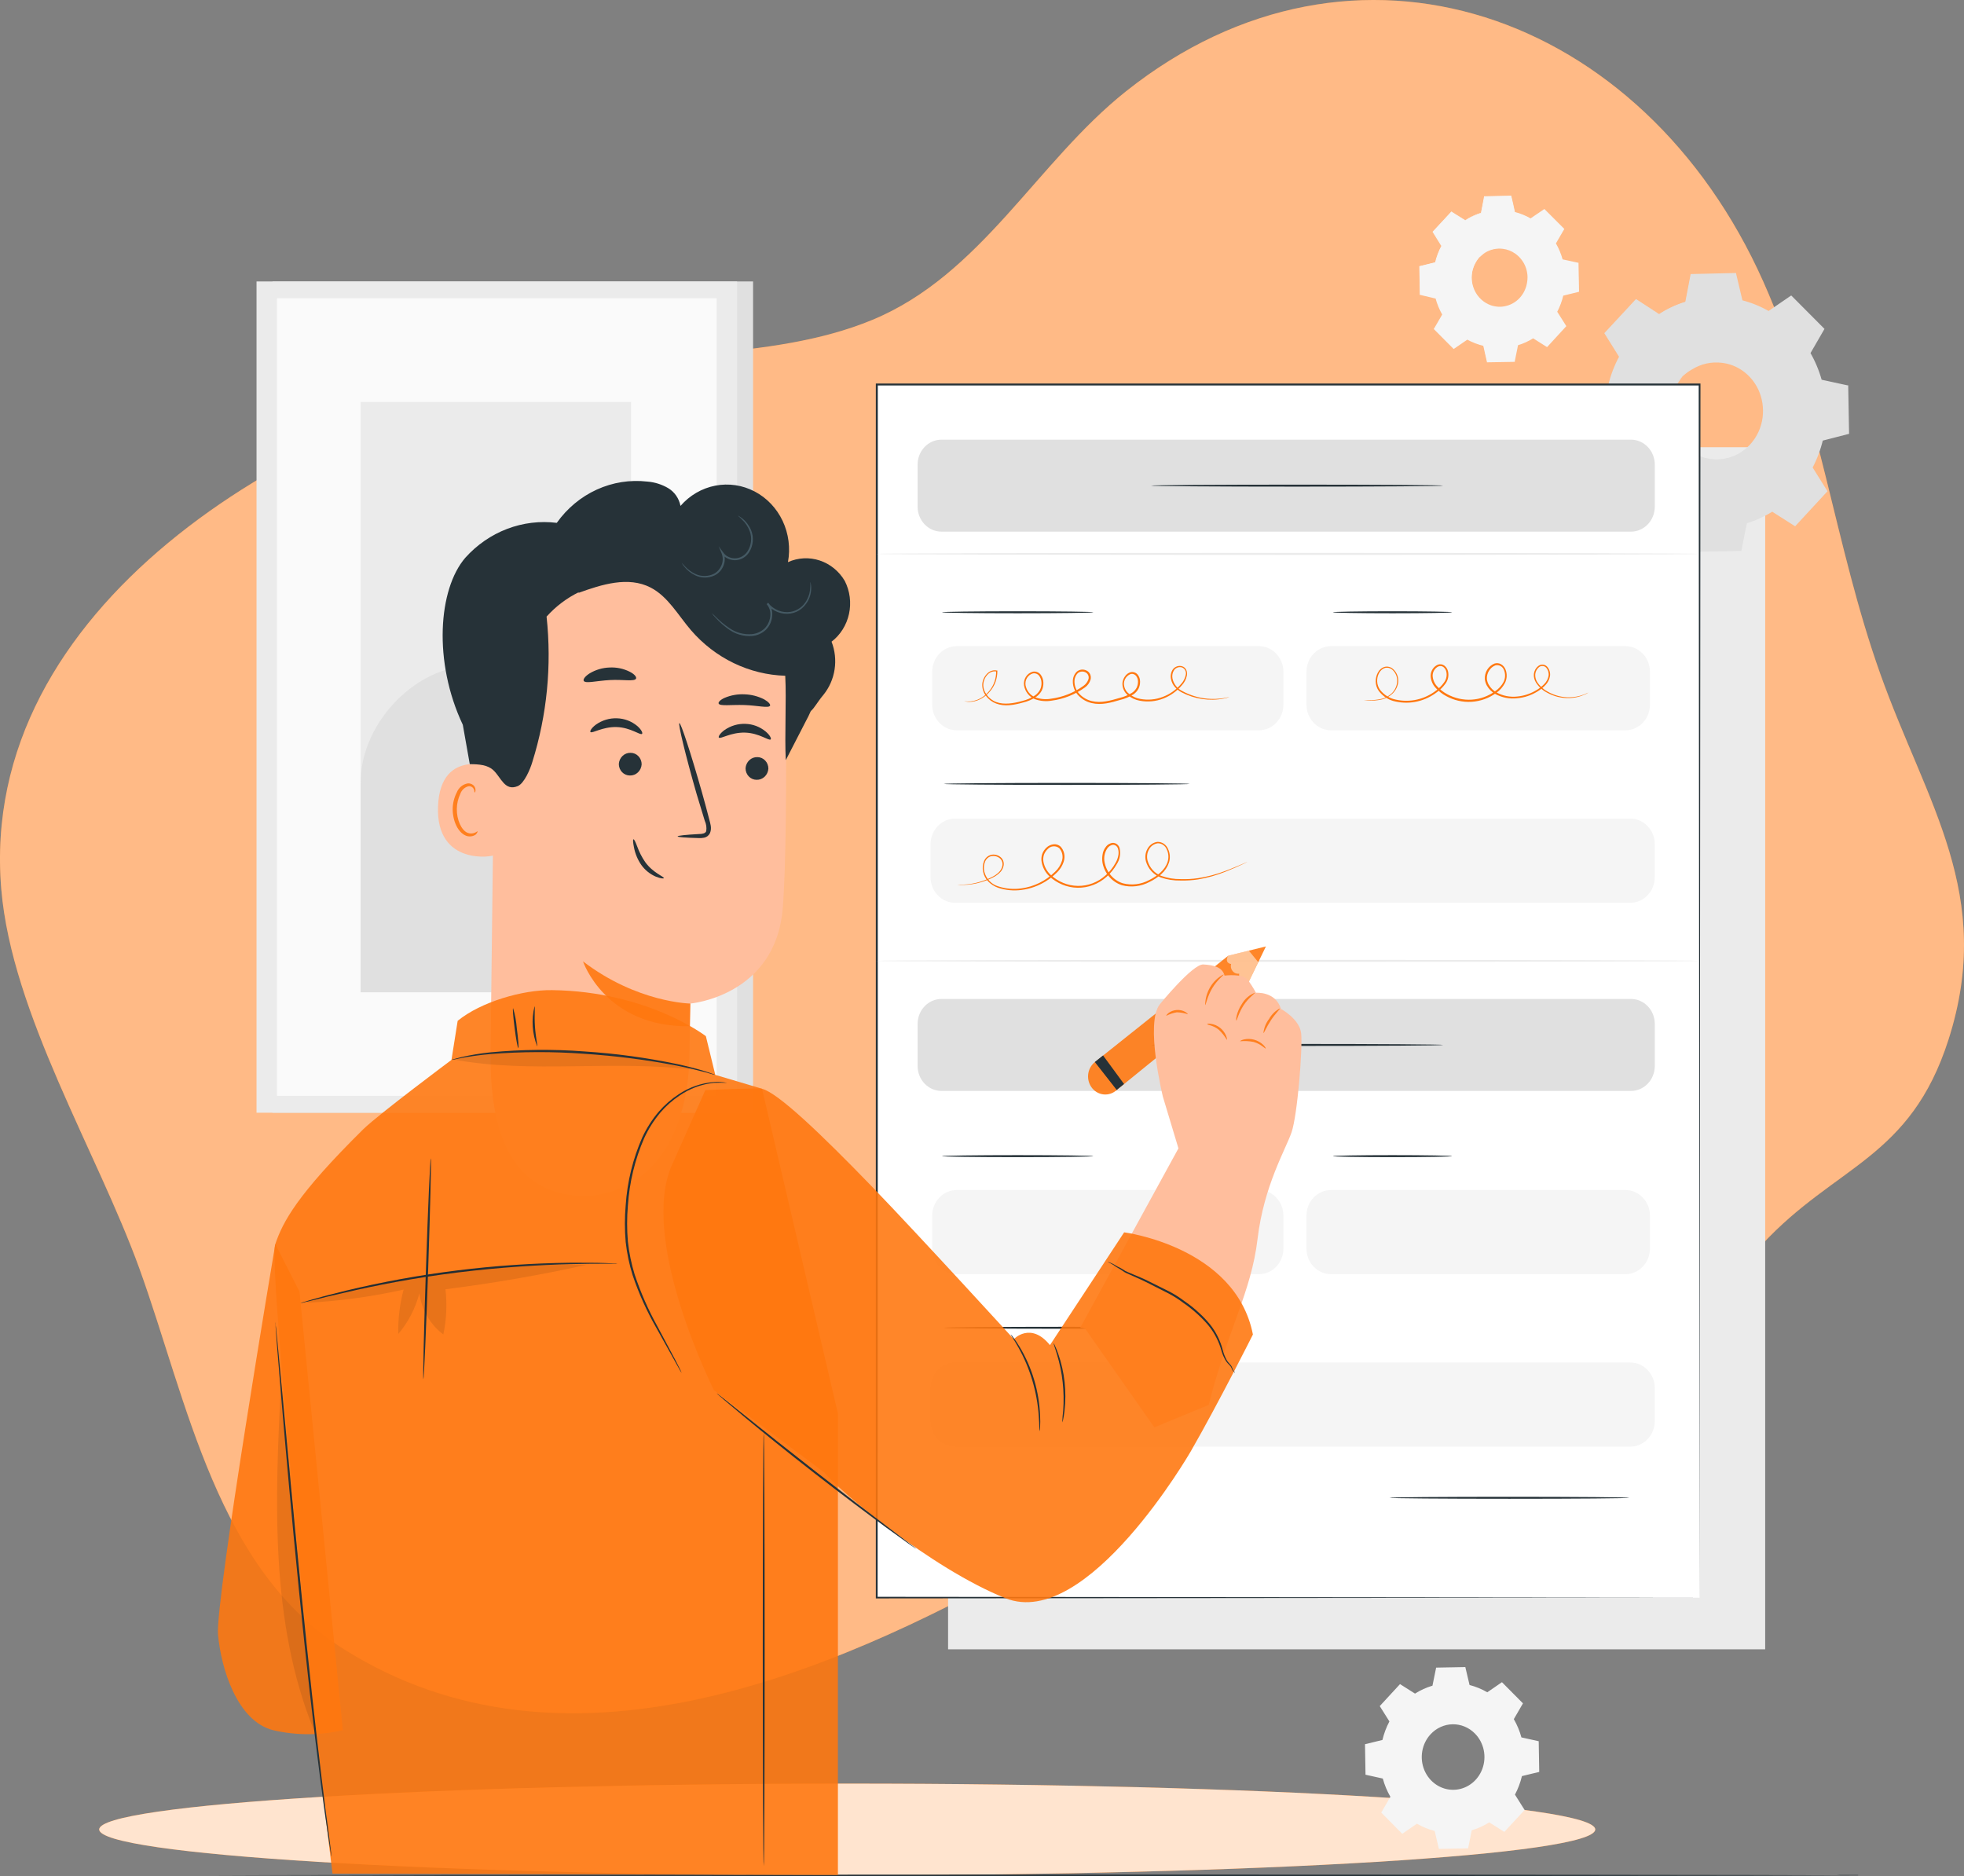 <svg width="313" height="299" viewBox="0 0 313 299" fill="none" xmlns="http://www.w3.org/2000/svg">
<rect x="0" y="0" width="313" height="299" fill="#808080" stroke="none"/>
<path d="M281.027 44.909C261.839 1.862 215.783 -14.346 179.444 14.557C165.254 25.833 156.4 43.779 139.025 50.98C122.722 57.733 102.069 55.745 84.439 59.403C46.897 67.142 -3.648 96.508 0.208 141.756C1.897 161.576 15.486 183.59 22.203 202.135C29.915 223.473 34.542 250.168 54.956 262.923C89.953 284.822 132.169 266.922 163.696 249.265C180.662 239.772 190.002 233.937 208.272 237.192C225.184 240.227 240.415 250.85 256.942 238.247C269.351 228.784 270.377 209.609 280.796 198.348C292.533 185.661 304.433 184.743 310.533 165.674C317.929 142.538 307.032 128.083 299.667 107.413C292.302 86.743 290.066 65.162 281.027 44.909Z" fill="#FF770F"/>
<g opacity="0.7">
<path opacity="0.7" d="M281.027 44.909C261.839 1.862 215.783 -14.346 179.444 14.557C165.254 25.833 156.4 43.779 139.025 50.98C122.722 57.733 102.069 55.745 84.439 59.403C46.897 67.142 -3.648 96.508 0.208 141.756C1.897 161.576 15.486 183.59 22.203 202.135C29.915 223.473 34.542 250.168 54.956 262.923C89.953 284.822 132.169 266.922 163.696 249.265C180.662 239.772 190.002 233.937 208.272 237.192C225.184 240.227 240.415 250.85 256.942 238.247C269.351 228.784 270.377 209.609 280.796 198.348C292.533 185.661 304.433 184.743 310.533 165.674C317.929 142.538 307.032 128.083 299.667 107.413C292.302 86.743 290.066 65.162 281.027 44.909Z" fill="white"/>
</g>
<path d="M135.022 298.868C200.862 298.868 254.235 295.596 254.235 291.56C254.235 287.525 200.862 284.253 135.022 284.253C69.183 284.253 15.81 287.525 15.81 291.56C15.81 295.596 69.183 298.868 135.022 298.868Z" fill="#FF770F"/>
<path opacity="0.8" d="M135.022 298.868C200.862 298.868 254.235 295.596 254.235 291.56C254.235 287.525 200.862 284.253 135.022 284.253C69.183 284.253 15.81 287.525 15.81 291.56C15.81 295.596 69.183 298.868 135.022 298.868Z" fill="white"/>
<path d="M281.314 71.271H151.094V262.851H281.314V71.271Z" fill="#EBEBEB"/>
<path d="M264.406 50.057C265.728 49.224 267.15 48.578 268.636 48.138L269.508 43.761L276.587 43.626L277.605 47.973C279.107 48.358 280.553 48.952 281.905 49.739L285.479 47.294L290.575 52.429L288.358 56.25C289.156 57.634 289.774 59.122 290.195 60.677L294.384 61.587L294.507 68.985L290.353 70.049C289.982 71.616 289.414 73.125 288.662 74.536L291.002 78.277L286.082 83.596L282.425 81.279C281.104 82.115 279.681 82.763 278.195 83.205L277.324 87.582L270.245 87.711L269.227 83.37C267.727 82.983 266.282 82.389 264.932 81.603L261.352 84.049L256.262 78.907L258.479 75.086C257.676 73.705 257.056 72.216 256.636 70.66L252.448 69.749L252.325 62.352L256.479 61.288C256.851 59.721 257.42 58.212 258.169 56.801L255.829 53.065L260.749 47.74L264.406 50.057ZM268.179 59.912C267.132 61.042 266.429 62.471 266.159 64.019C265.889 65.566 266.065 67.163 266.664 68.606C267.263 70.049 268.258 71.274 269.524 72.126C270.79 72.977 272.269 73.417 273.774 73.39C275.279 73.362 276.742 72.869 277.979 71.972C279.216 71.074 280.169 69.814 280.72 68.35C281.271 66.886 281.393 65.284 281.072 63.747C280.75 62.21 280 60.808 278.915 59.717C277.463 58.26 275.518 57.464 273.506 57.503C271.494 57.542 269.578 58.413 268.179 59.925V59.912Z" fill="#E0E0E0"/>
<path d="M268.18 59.925C268.578 59.409 269.057 58.967 269.595 58.616C271.059 57.621 272.809 57.188 274.545 57.394C275.745 57.518 276.9 57.937 277.915 58.616C279.081 59.413 280.023 60.521 280.641 61.826C281.337 63.292 281.591 64.944 281.372 66.564C281.156 68.29 280.413 69.897 279.254 71.147C278.095 72.397 276.581 73.223 274.937 73.503C274.164 73.646 273.374 73.659 272.597 73.539C271.853 73.454 271.127 73.248 270.444 72.928C269.175 72.331 268.083 71.387 267.284 70.195C266.436 68.933 265.954 67.442 265.897 65.901C265.84 64.36 266.21 62.835 266.963 61.508C267.271 60.938 267.666 60.423 268.133 59.986C268.174 60.022 267.676 60.505 267.091 61.594C266.275 63.141 265.979 64.93 266.249 66.674C266.431 67.868 266.878 69 267.554 69.981C268.33 71.101 269.375 71.987 270.584 72.549C271.922 73.162 273.403 73.351 274.843 73.093C276.39 72.816 277.812 72.031 278.902 70.851C279.993 69.671 280.694 68.159 280.904 66.533C281.096 65.021 280.862 63.483 280.232 62.107C279.652 60.868 278.768 59.813 277.669 59.05C276.708 58.384 275.609 57.965 274.463 57.828C272.786 57.606 271.087 57.978 269.636 58.885C268.659 59.429 268.215 59.967 268.18 59.925Z" fill="#E0E0E0"/>
<path d="M264.406 50.057C264.324 50.022 264.246 49.979 264.172 49.929L263.47 49.507L260.685 47.814H260.773L255.887 53.169V53.022L258.228 56.752L258.345 56.782L258.309 56.856C257.567 58.257 257.009 59.756 256.648 61.312V61.398H256.566L252.412 62.474L252.529 62.315C252.576 64.646 252.623 67.112 252.67 69.712L252.494 69.621L256.683 70.519H256.794L256.823 70.629C257.241 72.165 257.855 73.636 258.649 75.001L258.707 75.104L258.649 75.208L256.437 79.029L256.408 78.779L261.504 83.914H261.252L264.827 81.469L264.932 81.395L265.043 81.463C266.378 82.235 267.804 82.821 269.285 83.205H269.408L269.443 83.333C269.759 84.69 270.11 86.176 270.461 87.674L270.25 87.509L277.329 87.374L277.119 87.552L277.99 83.174L278.02 83.04L278.148 83.003C279.613 82.568 281.016 81.931 282.32 81.108L282.437 81.041L282.548 81.108L286.204 83.431H285.935L290.85 78.112V78.394L288.51 74.652L288.434 74.542L288.498 74.42C289.242 73.029 289.804 71.54 290.171 69.993L290.2 69.859H290.323L294.483 68.801L294.325 69.015C294.286 66.489 294.247 64.023 294.208 61.618L294.366 61.82L290.177 60.903H290.06L290.031 60.781C289.614 59.244 289.004 57.772 288.217 56.403L288.159 56.299L288.182 56.171L290.405 52.35L290.434 52.588L285.35 47.435H285.561L281.975 49.88L281.899 49.935L281.817 49.886C280.48 49.103 279.05 48.511 277.563 48.126H277.476V48.04C277.107 46.456 276.779 45.038 276.469 43.693L276.598 43.797L269.519 43.889L269.613 43.809C269.25 45.558 268.957 46.988 268.712 48.181V48.223H268.671C267.553 48.549 266.468 48.985 265.429 49.526L264.669 49.941C264.589 49.993 264.505 50.038 264.417 50.076C264.493 50.017 264.571 49.961 264.651 49.911C264.815 49.807 265.061 49.648 265.4 49.458C266.429 48.886 267.511 48.425 268.63 48.083L268.583 48.138C268.811 46.915 269.086 45.509 269.425 43.754V43.675H269.501L276.58 43.51H276.68V43.614C276.996 44.959 277.335 46.377 277.71 47.954L277.604 47.844C279.12 48.228 280.58 48.823 281.945 49.611H281.782L285.35 47.166L285.461 47.092L285.561 47.184L290.663 52.313L290.768 52.417L290.692 52.545C289.972 53.768 289.241 55.064 288.48 56.373V56.171C289.289 57.568 289.917 59.07 290.347 60.64L290.2 60.493L294.389 61.404H294.547V61.575C294.594 63.976 294.639 66.439 294.682 68.966V69.144L294.524 69.18L290.37 70.25L290.522 70.091C290.147 71.678 289.573 73.205 288.814 74.634V74.401L291.154 78.143L291.248 78.29L291.125 78.418L286.21 83.743L286.093 83.871L285.941 83.779L282.331 81.481H282.554C281.216 82.326 279.776 82.98 278.271 83.425L278.423 83.254L277.552 87.631L277.517 87.808H277.341L270.262 87.931H270.092L270.051 87.759C269.7 86.255 269.355 84.776 269.039 83.413L269.191 83.578C267.674 83.181 266.213 82.579 264.844 81.787H265.061L261.48 84.232L261.346 84.324L261.229 84.207C259.474 82.416 257.719 80.674 256.139 79.06L256.028 78.944L256.11 78.809L258.333 74.988V75.196C257.53 73.796 256.909 72.291 256.484 70.721L256.589 70.843L252.4 69.926H252.266V69.786C252.223 67.189 252.186 64.724 252.155 62.388V62.26L252.272 62.229L256.431 61.178L256.332 61.282C256.715 59.708 257.297 58.195 258.064 56.782V56.917L255.724 53.169L255.677 53.09L255.741 53.029L260.685 47.704L260.726 47.661L260.773 47.691L263.464 49.446L264.16 49.904C264.244 49.951 264.326 50.002 264.406 50.057Z" fill="#E0E0E0"/>
<path d="M233.515 35.097C234.31 34.6 235.164 34.214 236.054 33.948L236.575 31.332L240.811 31.252L241.396 33.85C242.296 34.08 243.162 34.436 243.97 34.908L246.111 33.441L249.16 36.498L247.831 38.784C248.331 39.613 248.719 40.51 248.984 41.449L251.494 42L251.57 46.426L249.078 47.037C248.858 47.977 248.517 48.882 248.065 49.727L249.47 51.965L246.544 55.15L244.304 53.786C243.514 54.289 242.664 54.68 241.776 54.948L241.256 57.571L237.014 57.644L236.429 55.046C235.531 54.816 234.667 54.46 233.861 53.988L231.719 55.456L228.671 52.399L229.97 50.057C229.495 49.228 229.125 48.339 228.87 47.41L226.366 46.866L226.29 42.434L228.776 41.822C228.998 40.885 229.339 39.982 229.789 39.139L228.385 36.901L231.31 33.71L233.498 35.097H233.515ZM235.779 40.997C235.156 41.673 234.738 42.527 234.579 43.451C234.42 44.376 234.526 45.328 234.885 46.189C235.243 47.05 235.838 47.781 236.594 48.289C237.35 48.797 238.233 49.059 239.131 49.043C240.03 49.027 240.903 48.733 241.642 48.198C242.381 47.663 242.951 46.911 243.281 46.038C243.611 45.164 243.686 44.208 243.496 43.291C243.306 42.373 242.861 41.534 242.215 40.881C241.786 40.446 241.279 40.103 240.723 39.873C240.166 39.643 239.572 39.531 238.974 39.541C238.376 39.552 237.786 39.686 237.238 39.936C236.69 40.186 236.194 40.546 235.779 40.997Z" fill="#F5F5F5"/>
<path d="M235.78 40.997C236.018 40.691 236.302 40.429 236.622 40.221C237.5 39.625 238.548 39.366 239.589 39.487C240.363 39.575 241.103 39.865 241.74 40.333C242.377 40.8 242.891 41.428 243.233 42.159C243.439 42.577 243.58 43.027 243.649 43.491C243.725 43.975 243.725 44.469 243.649 44.953C243.522 45.983 243.08 46.944 242.39 47.693C241.7 48.442 240.798 48.938 239.817 49.11C239.352 49.186 238.878 49.186 238.413 49.11C237.777 49.02 237.167 48.794 236.619 48.446C236.071 48.097 235.598 47.635 235.23 47.086C234.815 46.468 234.546 45.756 234.446 45.008C234.288 43.927 234.495 42.822 235.031 41.884C235.22 41.542 235.461 41.234 235.745 40.973C235.745 40.973 235.47 41.284 235.119 41.939C234.814 42.506 234.625 43.133 234.566 43.781C234.507 44.428 234.578 45.081 234.775 45.699C234.971 46.316 235.289 46.883 235.708 47.364C236.127 47.845 236.638 48.23 237.207 48.492C237.597 48.677 238.011 48.796 238.436 48.847C238.875 48.916 239.322 48.906 239.758 48.816C240.685 48.654 241.538 48.186 242.191 47.479C242.844 46.772 243.263 45.865 243.386 44.891C243.459 44.434 243.459 43.967 243.386 43.51C243.318 43.071 243.19 42.645 243.005 42.244C242.656 41.502 242.125 40.869 241.467 40.41C240.899 40.011 240.25 39.755 239.571 39.664C238.558 39.52 237.528 39.735 236.646 40.276C236.067 40.704 235.797 41.022 235.78 40.997Z" fill="#F5F5F5"/>
<path d="M233.515 35.098L233.375 35.024L232.959 34.767L231.31 33.753H231.356L228.431 36.956V36.87L229.841 39.102V39.145V39.188C229.401 40.029 229.066 40.927 228.847 41.859V41.908H228.8L226.313 42.556L226.384 42.458C226.384 43.852 226.436 45.332 226.465 46.885L226.384 46.781L228.893 47.325H228.958V47.392C229.21 48.311 229.578 49.191 230.052 50.008L230.087 50.07L230.052 50.131L228.73 52.417V52.27L231.783 55.327H231.631L233.773 53.86L233.837 53.817L233.901 53.854C234.7 54.316 235.554 54.666 236.44 54.893H236.517V54.973C236.71 55.786 236.92 56.672 237.131 57.571L237.002 57.473L241.238 57.394L241.115 57.498C241.279 56.672 241.46 55.78 241.636 54.881V54.795H241.712C242.588 54.532 243.428 54.149 244.21 53.658L244.28 53.615L244.35 53.658L246.538 55.046H246.375C247.369 53.97 248.352 52.912 249.3 51.861V52.032L247.896 49.794L247.855 49.721L247.89 49.654C248.335 48.82 248.672 47.928 248.89 47.001V46.921H248.96L251.447 46.31L251.353 46.438C251.33 44.93 251.306 43.455 251.283 42.012L251.383 42.134L248.873 41.584H248.803V41.511C248.554 40.59 248.19 39.708 247.72 38.888L247.679 38.827L247.72 38.766L249.048 36.485V36.62C247.978 35.538 246.965 34.517 246.006 33.563H246.129L243.982 35.024L243.935 35.061H243.888C243.103 34.571 242.259 34.193 241.378 33.936H241.326V33.887C241.109 32.94 240.91 32.09 240.741 31.283L240.817 31.344L236.581 31.399L236.639 31.356C236.423 32.401 236.247 33.257 236.101 33.973C235.419 34.173 234.757 34.441 234.124 34.774L233.667 35.024C233.621 35.059 233.57 35.086 233.515 35.104L233.661 35.006C233.755 34.945 233.901 34.847 234.106 34.737C234.723 34.393 235.372 34.117 236.043 33.912L236.013 33.948C236.148 33.233 236.312 32.371 236.517 31.319V31.277H236.563L240.799 31.179H240.858V31.246C241.051 32.047 241.25 32.897 241.443 33.844L241.384 33.777C242.29 34.006 243.161 34.362 243.976 34.835H243.882L246.059 33.355L246.129 33.306L246.187 33.367L249.241 36.424L249.3 36.485L249.259 36.565L247.931 38.851V38.729C248.417 39.565 248.793 40.466 249.048 41.407L248.96 41.321L251.47 41.865H251.564V41.963C251.593 43.406 251.617 44.879 251.646 46.395V46.493L251.552 46.524L249.06 47.135L249.154 47.037C248.933 47.988 248.59 48.903 248.136 49.758V49.623L249.569 51.891L249.622 51.977L249.551 52.056L246.626 55.242L246.556 55.321L246.468 55.266L244.274 53.878H244.409C243.608 54.384 242.746 54.774 241.846 55.04L241.94 54.942C241.759 55.841 241.583 56.733 241.413 57.559V57.669H241.308L237.072 57.742H236.967V57.638C236.756 56.739 236.552 55.853 236.382 55.034L236.476 55.132C235.534 54.914 234.625 54.564 233.773 54.092H233.901L231.76 55.56L231.678 55.615L231.608 55.56C230.555 54.49 229.519 53.45 228.566 52.503L228.496 52.435L228.548 52.356L229.876 50.07V50.192C229.396 49.355 229.024 48.454 228.771 47.514L228.852 47.594L226.343 47.001H226.261V46.915C226.261 45.362 226.22 43.858 226.196 42.489V42.409H226.267L228.759 41.798L228.694 41.865C228.92 40.918 229.266 40.007 229.724 39.157V39.243L228.332 36.999L228.302 36.95L228.338 36.913C229.543 35.623 230.537 34.553 231.298 33.746H231.327L232.942 34.798L233.351 35.073L233.515 35.098Z" fill="#F5F5F5"/>
<path d="M120.016 44.855H43.428V177.335H120.016V44.855Z" fill="#E0E0E0"/>
<path d="M117.471 44.855H40.883V177.335H117.471V44.855Z" fill="#EBEBEB"/>
<path d="M114.212 47.539H44.141V174.645H114.212V47.539Z" fill="#FAFAFA"/>
<path d="M100.57 64.057H57.481V158.132H100.57V64.057Z" fill="#EBEBEB"/>
<path d="M57.48 124.838C57.381 116.053 64.946 107.476 73.277 106.247C77.249 105.635 81.467 106.485 85.177 104.896C91.799 102.059 93.906 92.864 100.575 90.138L100.879 158.132H57.48V124.838Z" fill="#E0E0E0"/>
<path d="M225.506 269.912C226.375 269.361 227.312 268.935 228.291 268.646L228.876 265.767L233.527 265.681L234.2 268.536C235.186 268.792 236.137 269.182 237.026 269.698L239.366 268.09L242.712 271.465L241.255 273.977C241.781 274.887 242.188 275.866 242.466 276.887L245.222 277.499L245.304 282.39L242.548 283.056C242.303 284.087 241.929 285.079 241.437 286.009L242.975 288.454L239.746 291.951L237.336 290.429C236.466 290.98 235.529 291.405 234.551 291.694L233.966 294.574L229.315 294.659L228.642 291.798C227.655 291.545 226.705 291.156 225.816 290.643L223.476 292.251L220.129 288.87L221.586 286.357C221.059 285.449 220.652 284.47 220.375 283.447L217.62 282.836L217.538 277.976L220.317 277.297C220.561 276.266 220.935 275.273 221.428 274.344L219.889 271.899L223.119 268.396L225.529 269.924L225.506 269.912ZM227.987 276.392C227.3 277.135 226.839 278.074 226.663 279.09C226.486 280.106 226.602 281.154 226.996 282.101C227.39 283.049 228.044 283.853 228.875 284.411C229.706 284.97 230.677 285.259 231.666 285.241C232.654 285.223 233.615 284.899 234.427 284.31C235.239 283.722 235.866 282.895 236.228 281.934C236.59 280.972 236.671 279.921 236.461 278.912C236.251 277.902 235.759 276.981 235.048 276.264C234.577 275.787 234.02 275.413 233.41 275.161C232.799 274.91 232.148 274.786 231.492 274.798C230.836 274.81 230.189 274.957 229.587 275.231C228.986 275.504 228.442 275.899 227.987 276.392Z" fill="#F5F5F5"/>
<path d="M292.746 298.823C292.746 298.823 293.021 298.823 293.583 298.823H296.128V298.878C282.964 298.945 229.356 299 165.264 299L70.323 298.951L41.556 298.878H33.734H31.698H31.008H31.698H33.734L41.556 298.847L70.323 298.798L165.264 298.749C229.356 298.749 282.964 298.804 296.128 298.872V298.878H293.583C293.021 298.835 292.746 298.823 292.746 298.823Z" fill="#263238"/>
<path d="M270.859 61.288H139.732V254.628H270.859V61.288Z" fill="white"/>
<path d="M270.859 254.628C270.859 253.338 270.801 175.501 270.719 61.288L270.859 61.429H139.744L139.896 61.27C139.896 133.721 139.896 200.719 139.867 254.61L139.744 254.481L270.871 254.61L139.744 254.738H139.581V254.61C139.581 200.719 139.581 133.721 139.581 61.27V61.123H139.744H270.859H271V61.27C270.918 175.501 270.859 253.338 270.859 254.628Z" fill="#263238"/>
<path d="M200.624 189.654H152.475C150.313 189.654 148.561 191.485 148.561 193.744V198.977C148.561 201.236 150.313 203.067 152.475 203.067H200.624C202.786 203.067 204.538 201.236 204.538 198.977V193.744C204.538 191.485 202.786 189.654 200.624 189.654Z" fill="#F5F5F5"/>
<path d="M259.035 189.654H212.126C209.964 189.654 208.212 191.485 208.212 193.744V198.977C208.212 201.236 209.964 203.067 212.126 203.067H259.035C261.197 203.067 262.949 201.236 262.949 198.977V193.744C262.949 191.485 261.197 189.654 259.035 189.654Z" fill="#F5F5F5"/>
<path d="M259.807 217.14H152.211C150.05 217.14 148.297 218.971 148.297 221.23V226.463C148.297 228.722 150.05 230.553 152.211 230.553H259.807C261.969 230.553 263.721 228.722 263.721 226.463V221.23C263.721 218.971 261.969 217.14 259.807 217.14Z" fill="#F5F5F5"/>
<path d="M174.262 184.255C174.262 184.341 168.856 184.414 162.181 184.414C155.505 184.414 150.1 184.341 150.1 184.255C150.1 184.17 155.505 184.096 162.181 184.096C168.856 184.096 174.262 184.17 174.262 184.255Z" fill="#263238"/>
<path d="M231.433 184.255C231.433 184.341 227.174 184.414 221.92 184.414C216.666 184.414 212.401 184.341 212.401 184.255C212.401 184.17 216.661 184.096 221.92 184.096C227.18 184.096 231.433 184.17 231.433 184.255Z" fill="#263238"/>
<path d="M189.602 211.607C189.602 211.693 180.826 211.766 170.003 211.766C159.18 211.766 150.404 211.693 150.404 211.607C150.404 211.522 159.18 211.448 170.003 211.448C180.826 211.448 189.602 211.522 189.602 211.607Z" fill="#263238"/>
<path d="M259.913 159.202H150.047C147.943 159.202 146.238 160.984 146.238 163.182V169.882C146.238 172.081 147.943 173.862 150.047 173.862H259.913C262.016 173.862 263.722 172.081 263.722 169.882V163.182C263.722 160.984 262.016 159.202 259.913 159.202Z" fill="#E0E0E0"/>
<path d="M230.005 166.532C230.005 166.624 219.58 166.691 206.726 166.691C193.873 166.691 183.441 166.624 183.441 166.532C183.441 166.441 193.867 166.373 206.726 166.373C219.586 166.373 230.005 166.447 230.005 166.532Z" fill="#263238"/>
<path d="M259.913 70.067H150.047C147.943 70.067 146.238 71.849 146.238 74.047V80.748C146.238 82.945 147.943 84.727 150.047 84.727H259.913C262.016 84.727 263.722 82.945 263.722 80.748V74.047C263.722 71.849 262.016 70.067 259.913 70.067Z" fill="#E0E0E0"/>
<path d="M230.005 77.397C230.005 77.483 219.58 77.556 206.726 77.556C193.873 77.556 183.441 77.483 183.441 77.397C183.441 77.312 193.867 77.238 206.726 77.238C219.586 77.238 230.005 77.306 230.005 77.397Z" fill="#263238"/>
<path d="M270.859 88.273C270.859 88.365 241.478 88.438 205.24 88.438C169.002 88.438 139.609 88.365 139.609 88.273C139.609 88.181 168.99 88.114 205.24 88.114C241.489 88.114 270.859 88.188 270.859 88.273Z" fill="#EBEBEB"/>
<path d="M270.859 153.131C270.859 153.223 241.478 153.29 205.24 153.29C169.002 153.29 139.609 153.223 139.609 153.131C139.609 153.04 168.99 152.973 205.24 152.973C241.489 152.973 270.859 153.046 270.859 153.131Z" fill="#EBEBEB"/>
<path d="M200.624 102.976H152.475C150.313 102.976 148.561 104.807 148.561 107.066V112.299C148.561 114.558 150.313 116.389 152.475 116.389H200.624C202.786 116.389 204.538 114.558 204.538 112.299V107.066C204.538 104.807 202.786 102.976 200.624 102.976Z" fill="#F5F5F5"/>
<path d="M259.035 102.976H212.126C209.964 102.976 208.212 104.807 208.212 107.066V112.299C208.212 114.558 209.964 116.389 212.126 116.389H259.035C261.197 116.389 262.949 114.558 262.949 112.299V107.066C262.949 104.807 261.197 102.976 259.035 102.976Z" fill="#F5F5F5"/>
<path d="M259.807 130.463H152.211C150.05 130.463 148.297 132.294 148.297 134.552V139.786C148.297 142.044 150.05 143.876 152.211 143.876H259.807C261.969 143.876 263.721 142.044 263.721 139.786V134.552C263.721 132.294 261.969 130.463 259.807 130.463Z" fill="#F5F5F5"/>
<path d="M174.262 97.578C174.262 97.664 168.856 97.737 162.181 97.737C155.505 97.737 150.1 97.664 150.1 97.578C150.1 97.492 155.505 97.419 162.181 97.419C168.856 97.419 174.262 97.492 174.262 97.578Z" fill="#263238"/>
<path d="M231.433 97.578C231.433 97.664 227.174 97.737 221.92 97.737C216.666 97.737 212.401 97.664 212.401 97.578C212.401 97.492 216.661 97.419 221.92 97.419C227.18 97.419 231.433 97.492 231.433 97.578Z" fill="#263238"/>
<path d="M189.602 124.93C189.602 125.016 180.826 125.089 170.003 125.089C159.18 125.089 150.404 125.016 150.404 124.93C150.404 124.844 159.18 124.771 170.003 124.771C180.826 124.771 189.602 124.844 189.602 124.93Z" fill="#263238"/>
<path d="M259.673 238.703C259.673 238.794 251.114 238.861 240.554 238.861C229.994 238.861 221.44 238.794 221.44 238.703C221.44 238.611 229.994 238.544 240.554 238.544C251.114 238.544 259.673 238.617 259.673 238.703Z" fill="#263238"/>
<path d="M195.944 111.089C195.647 111.191 195.344 111.27 195.037 111.327C192.74 111.769 190.367 111.415 188.28 110.318C187.892 110.108 187.541 109.829 187.244 109.493C186.919 109.132 186.701 108.68 186.618 108.191C186.565 107.93 186.563 107.661 186.615 107.4C186.666 107.139 186.769 106.892 186.917 106.675C187.09 106.45 187.323 106.284 187.586 106.197C187.849 106.11 188.131 106.106 188.397 106.186C188.537 106.228 188.667 106.301 188.779 106.399C188.89 106.497 188.982 106.618 189.046 106.754C189.175 107.031 189.214 107.345 189.157 107.647C189.035 108.24 188.756 108.784 188.35 109.218C187.552 110.154 186.548 110.874 185.425 111.315C184.216 111.792 182.905 111.915 181.634 111.67C180.958 111.549 180.321 111.257 179.779 110.82C179.487 110.596 179.251 110.301 179.094 109.959C178.937 109.618 178.863 109.242 178.878 108.863C178.916 108.475 179.056 108.105 179.282 107.794C179.503 107.462 179.831 107.223 180.206 107.121C180.404 107.08 180.609 107.094 180.801 107.16C180.993 107.226 181.165 107.344 181.3 107.5C181.557 107.815 181.696 108.217 181.692 108.631C181.699 109.036 181.606 109.436 181.423 109.793C181.226 110.144 180.953 110.443 180.627 110.667C179.978 111.073 179.271 111.368 178.533 111.541C177.111 111.963 175.561 112.422 173.981 112.049C173.189 111.869 172.463 111.458 171.887 110.863C171.588 110.559 171.353 110.195 171.196 109.792C171.039 109.389 170.963 108.956 170.974 108.521C170.98 108.242 171.04 107.966 171.149 107.711C171.259 107.456 171.416 107.226 171.612 107.035C171.828 106.858 172.087 106.747 172.36 106.717C172.634 106.687 172.91 106.738 173.156 106.864C173.411 106.984 173.616 107.194 173.735 107.457C173.854 107.721 173.879 108.02 173.806 108.301C173.648 108.819 173.326 109.266 172.893 109.566C171.323 110.692 169.517 111.409 167.628 111.657C166.708 111.823 165.762 111.737 164.884 111.407C164.451 111.224 164.07 110.929 163.775 110.551C163.48 110.173 163.282 109.722 163.199 109.242C163.129 108.761 163.233 108.27 163.49 107.865C163.748 107.459 164.14 107.168 164.591 107.048C164.821 107.002 165.058 107.02 165.278 107.102C165.498 107.184 165.693 107.325 165.843 107.512C166.119 107.875 166.273 108.321 166.282 108.784C166.302 109.231 166.209 109.676 166.013 110.074C165.805 110.449 165.521 110.772 165.182 111.022C164.527 111.469 163.8 111.788 163.035 111.963C161.602 112.36 160.11 112.642 158.753 112.122C158.112 111.88 157.549 111.457 157.126 110.899C156.717 110.365 156.509 109.693 156.541 109.01C156.603 108.377 156.881 107.789 157.325 107.353C157.526 107.143 157.774 106.988 158.047 106.902C158.32 106.817 158.608 106.804 158.887 106.864H158.946V106.925C158.964 108.125 158.546 109.288 157.775 110.178C157.228 110.848 156.519 111.352 155.722 111.639C155.23 111.817 154.708 111.887 154.189 111.847C153.838 111.792 153.663 111.743 153.663 111.743C154.344 111.859 155.043 111.792 155.693 111.547C156.465 111.253 157.149 110.751 157.676 110.092C158.399 109.218 158.783 108.093 158.753 106.938L158.817 107.017C158.566 106.969 158.307 106.985 158.063 107.065C157.82 107.145 157.598 107.286 157.419 107.476C157.014 107.882 156.763 108.427 156.711 109.01C156.623 110.233 157.565 111.456 158.793 111.896C160.022 112.336 161.514 112.11 162.936 111.706C163.669 111.535 164.367 111.227 164.995 110.795C165.3 110.569 165.555 110.277 165.744 109.939C165.918 109.585 165.999 109.188 165.978 108.79C165.97 108.393 165.838 108.008 165.603 107.696C165.485 107.546 165.33 107.432 165.155 107.367C164.98 107.301 164.791 107.286 164.609 107.323C164.227 107.431 163.897 107.682 163.681 108.028C163.465 108.374 163.379 108.791 163.439 109.2C163.517 109.627 163.697 110.026 163.962 110.362C164.226 110.697 164.568 110.958 164.954 111.119C165.787 111.428 166.682 111.506 167.552 111.346C169.389 111.102 171.145 110.401 172.671 109.304C173.045 109.045 173.327 108.665 173.472 108.222C173.528 108.01 173.509 107.785 173.418 107.588C173.328 107.39 173.173 107.233 172.981 107.146C172.787 107.049 172.572 107.01 172.358 107.032C172.144 107.055 171.941 107.138 171.77 107.274C171.605 107.436 171.473 107.631 171.382 107.847C171.29 108.064 171.241 108.297 171.237 108.533C171.229 108.923 171.298 109.311 171.44 109.672C171.582 110.033 171.794 110.359 172.062 110.63C172.597 111.182 173.271 111.564 174.005 111.731C175.479 112.085 176.994 111.657 178.41 111.235C179.116 111.069 179.793 110.788 180.417 110.404C180.706 110.21 180.948 109.948 181.125 109.64C181.283 109.33 181.363 108.983 181.359 108.631C181.365 108.29 181.252 107.958 181.043 107.696C180.942 107.577 180.814 107.488 180.67 107.438C180.526 107.387 180.372 107.377 180.224 107.408C179.922 107.516 179.657 107.714 179.46 107.976C179.264 108.239 179.145 108.556 179.118 108.888C179.113 109.22 179.186 109.548 179.331 109.843C179.476 110.138 179.688 110.392 179.949 110.581C180.463 110.993 181.065 111.268 181.704 111.382C182.927 111.618 184.189 111.502 185.355 111.046C186.448 110.63 187.427 109.94 188.204 109.035C188.581 108.637 188.845 108.137 188.964 107.592C189.033 107.348 189.011 107.087 188.902 106.86C188.794 106.633 188.607 106.458 188.379 106.369C188.155 106.299 187.916 106.3 187.693 106.373C187.47 106.446 187.273 106.588 187.127 106.779C186.996 106.971 186.903 107.19 186.856 107.421C186.809 107.653 186.807 107.892 186.852 108.124C186.947 108.56 187.137 108.968 187.407 109.316C187.677 109.663 188.019 109.942 188.409 110.129C189.654 110.808 191.016 111.224 192.416 111.352C193.302 111.426 194.193 111.394 195.072 111.254L195.757 111.119C195.818 111.105 195.881 111.095 195.944 111.089Z" fill="#FF770F"/>
<path d="M253.179 110.361C252.947 110.514 252.7 110.641 252.442 110.74C251.709 111.053 250.928 111.225 250.137 111.248C248.878 111.295 247.63 110.991 246.521 110.368C245.809 109.999 245.204 109.44 244.766 108.747C244.524 108.353 244.413 107.887 244.45 107.421C244.476 107.174 244.549 106.935 244.666 106.718C244.782 106.502 244.94 106.312 245.129 106.161C245.332 105.996 245.585 105.909 245.843 105.917C246.107 105.926 246.359 106.037 246.55 106.229C246.733 106.427 246.87 106.666 246.952 106.927C247.034 107.189 247.059 107.466 247.024 107.739C246.93 108.291 246.672 108.797 246.287 109.188C245.908 109.587 245.479 109.93 245.012 110.209C244.035 110.81 242.941 111.176 241.812 111.278C240.603 111.424 239.38 111.187 238.301 110.6C237.737 110.283 237.267 109.809 236.944 109.23C236.783 108.928 236.678 108.596 236.634 108.252C236.602 107.718 236.733 107.188 237.01 106.738C237.287 106.288 237.694 105.943 238.173 105.752C238.346 105.695 238.529 105.676 238.71 105.695C238.891 105.714 239.066 105.77 239.226 105.862C239.54 106.046 239.787 106.334 239.928 106.681C240.066 107.023 240.131 107.392 240.118 107.763C240.104 108.134 240.014 108.497 239.852 108.827C239.52 109.472 239.042 110.022 238.459 110.429C237.298 111.268 235.94 111.759 234.53 111.847C233.121 111.935 231.716 111.618 230.467 110.93C229.852 110.603 229.294 110.169 228.818 109.646C228.316 109.125 228.023 108.423 227.999 107.684C228.006 107.311 228.115 106.949 228.315 106.64C228.514 106.331 228.794 106.088 229.122 105.941C229.294 105.87 229.48 105.845 229.664 105.868C229.848 105.89 230.023 105.959 230.175 106.07C230.464 106.287 230.671 106.602 230.76 106.962C230.842 107.302 230.85 107.657 230.782 108C230.714 108.343 230.572 108.665 230.368 108.943C229.989 109.468 229.533 109.926 229.017 110.3C228.081 111.023 227.01 111.531 225.874 111.79C224.738 112.049 223.561 112.054 222.423 111.804C221.365 111.604 220.413 111.009 219.744 110.129C219.433 109.7 219.26 109.181 219.246 108.644C219.232 108.13 219.354 107.622 219.597 107.176C219.71 106.958 219.864 106.765 220.05 106.611C220.236 106.456 220.45 106.343 220.68 106.278C220.9 106.226 221.129 106.226 221.35 106.278C221.57 106.329 221.777 106.432 221.955 106.577C222.273 106.841 222.52 107.186 222.672 107.579C222.824 107.973 222.875 108.4 222.821 108.821C222.701 109.543 222.333 110.196 221.785 110.655C221.341 111.041 220.819 111.317 220.258 111.462C219.491 111.642 218.701 111.694 217.918 111.615L217.333 111.56C217.265 111.569 217.196 111.569 217.128 111.56C217.196 111.552 217.265 111.552 217.333 111.56H217.947C218.733 111.612 219.522 111.542 220.288 111.352C220.826 111.199 221.326 110.923 221.75 110.545C222.253 110.082 222.576 109.442 222.657 108.747C222.701 108.362 222.65 107.97 222.509 107.611C222.368 107.251 222.141 106.935 221.85 106.693C221.692 106.569 221.511 106.482 221.318 106.439C221.125 106.396 220.925 106.397 220.732 106.443C220.532 106.506 220.346 106.609 220.184 106.748C220.023 106.886 219.889 107.057 219.79 107.25C219.56 107.664 219.451 108.139 219.477 108.618C219.503 109.096 219.663 109.555 219.937 109.94C220.578 110.763 221.481 111.319 222.482 111.505C223.584 111.747 224.724 111.743 225.825 111.492C226.926 111.241 227.964 110.75 228.87 110.05C229.358 109.688 229.789 109.249 230.146 108.747C230.325 108.506 230.449 108.226 230.509 107.927C230.569 107.628 230.563 107.319 230.491 107.023C230.423 106.734 230.259 106.478 230.029 106.302C229.916 106.219 229.785 106.167 229.649 106.15C229.512 106.133 229.373 106.151 229.245 106.204C228.973 106.33 228.741 106.534 228.576 106.793C228.411 107.052 228.32 107.355 228.315 107.665C228.344 108.323 228.609 108.945 229.058 109.408C229.513 109.904 230.045 110.317 230.631 110.63C231.834 111.282 233.181 111.584 234.534 111.505C235.886 111.423 237.19 110.951 238.301 110.141C238.85 109.777 239.304 109.278 239.623 108.686C239.765 108.398 239.845 108.081 239.859 107.757C239.872 107.433 239.817 107.109 239.7 106.809C239.6 106.521 239.4 106.283 239.14 106.142C238.88 106 238.579 105.966 238.295 106.045C237.882 106.215 237.531 106.517 237.292 106.908C237.052 107.299 236.937 107.758 236.962 108.222C237 108.525 237.093 108.817 237.236 109.084C237.532 109.616 237.963 110.053 238.483 110.343C239.505 110.904 240.664 111.133 241.812 111.003C242.898 110.901 243.949 110.548 244.889 109.97C245.338 109.707 245.751 109.382 246.117 109.004C246.468 108.652 246.705 108.195 246.796 107.696C246.828 107.461 246.808 107.221 246.739 106.995C246.671 106.768 246.554 106.561 246.398 106.388C246.247 106.235 246.048 106.146 245.838 106.136C245.628 106.126 245.422 106.196 245.257 106.333C245.096 106.467 244.961 106.633 244.86 106.822C244.76 107.011 244.696 107.218 244.672 107.433C244.639 107.861 244.738 108.29 244.953 108.656C245.374 109.319 245.953 109.856 246.632 110.215C247.705 110.838 248.916 111.154 250.143 111.132C250.921 111.117 251.692 110.968 252.424 110.692C252.927 110.496 253.167 110.343 253.179 110.361Z" fill="#FF770F"/>
<path d="M198.787 137.365C198.717 137.411 198.643 137.45 198.565 137.481L197.892 137.799C197.307 138.074 196.423 138.477 195.271 138.93C193.869 139.495 192.414 139.905 190.93 140.152C190 140.295 189.061 140.354 188.122 140.33C187.061 140.351 186.005 140.186 184.997 139.841C184.432 139.64 183.922 139.3 183.508 138.85C183.095 138.4 182.791 137.853 182.622 137.255C182.536 136.93 182.512 136.59 182.552 136.255C182.592 135.92 182.696 135.597 182.856 135.304C183.018 134.993 183.249 134.727 183.53 134.529C183.811 134.331 184.134 134.207 184.471 134.167C184.827 134.161 185.176 134.265 185.475 134.466C185.774 134.668 186.009 134.957 186.15 135.298C186.469 135.976 186.522 136.757 186.296 137.475C186.051 138.188 185.629 138.821 185.074 139.309C184.517 139.802 183.899 140.213 183.236 140.531C181.87 141.274 180.29 141.467 178.796 141.076C178.023 140.826 177.329 140.365 176.785 139.739C176.242 139.113 175.869 138.345 175.707 137.517C175.637 137.091 175.637 136.654 175.707 136.228C175.763 135.779 175.937 135.356 176.21 135.005C176.34 134.814 176.507 134.655 176.701 134.538C176.895 134.421 177.111 134.349 177.333 134.326C177.57 134.322 177.803 134.395 177.997 134.537C178.191 134.679 178.338 134.881 178.416 135.115C178.528 135.555 178.547 136.015 178.472 136.464C178.397 136.912 178.23 137.338 177.983 137.713C177.551 138.482 176.997 139.168 176.345 139.743C175.062 140.89 173.422 141.508 171.734 141.481C170.046 141.454 168.425 140.784 167.177 139.596C166.577 139.013 166.167 138.247 166.007 137.407C165.927 136.984 165.953 136.546 166.083 136.136C166.225 135.734 166.46 135.375 166.767 135.09C167.071 134.8 167.453 134.614 167.861 134.559C168.071 134.527 168.284 134.544 168.486 134.609C168.689 134.673 168.875 134.783 169.032 134.931C169.306 135.231 169.498 135.601 169.59 136.004C169.681 136.407 169.668 136.828 169.552 137.224C169.324 137.967 168.905 138.631 168.341 139.144C167.822 139.649 167.251 140.094 166.639 140.47C165.468 141.193 164.168 141.655 162.818 141.828C161.557 142.001 160.275 141.882 159.062 141.479C158.486 141.277 157.958 140.945 157.518 140.507C157.091 140.083 156.8 139.532 156.681 138.93C156.554 138.355 156.608 137.753 156.833 137.212C156.941 136.951 157.11 136.723 157.325 136.549C157.54 136.375 157.793 136.26 158.062 136.215C158.314 136.175 158.571 136.191 158.817 136.262C159.063 136.332 159.292 136.456 159.489 136.625C159.675 136.787 159.816 136.999 159.895 137.238C159.974 137.477 159.99 137.734 159.94 137.982C159.842 138.434 159.606 138.839 159.267 139.138C158.968 139.411 158.636 139.641 158.278 139.822C157.661 140.142 157.017 140.4 156.354 140.593C155.44 140.866 154.496 141.012 153.545 141.027C153.215 141.039 152.885 141.025 152.557 140.984H152.808C152.978 140.984 153.224 140.984 153.545 140.984C154.485 140.94 155.417 140.775 156.318 140.495C156.971 140.29 157.605 140.026 158.214 139.706C158.558 139.528 158.876 139.302 159.162 139.034C159.46 138.753 159.665 138.38 159.747 137.97C159.789 137.753 159.773 137.527 159.702 137.318C159.631 137.109 159.507 136.925 159.343 136.784C159.164 136.637 158.958 136.529 158.738 136.468C158.517 136.407 158.287 136.394 158.062 136.429C157.826 136.471 157.604 136.575 157.416 136.731C157.229 136.887 157.083 137.091 156.991 137.322C156.787 137.819 156.742 138.373 156.863 138.899C157.005 139.465 157.288 139.981 157.682 140.397C158.077 140.812 158.569 141.112 159.109 141.265C160.286 141.652 161.532 141.761 162.754 141.583C164.763 141.32 166.641 140.4 168.119 138.954C168.648 138.477 169.04 137.858 169.254 137.163C169.355 136.819 169.367 136.454 169.289 136.104C169.211 135.754 169.045 135.431 168.809 135.17C168.534 134.951 168.191 134.847 167.847 134.879C167.503 134.911 167.183 135.075 166.949 135.341C166.686 135.591 166.486 135.904 166.364 136.252C166.251 136.613 166.229 136.998 166.299 137.371C166.457 138.147 166.844 138.853 167.405 139.388C168.602 140.523 170.154 141.162 171.77 141.185C173.386 141.209 174.954 140.616 176.181 139.517C176.81 138.967 177.342 138.307 177.755 137.566C177.968 137.216 178.121 136.829 178.205 136.423C178.299 136.034 178.287 135.625 178.17 135.243C178.116 135.068 178.011 134.914 177.869 134.805C177.728 134.695 177.556 134.635 177.38 134.632C177.201 134.655 177.028 134.716 176.873 134.813C176.717 134.91 176.583 135.04 176.479 135.194C176.26 135.517 176.107 135.883 176.032 136.271C175.956 136.658 175.959 137.058 176.04 137.444C176.193 138.215 176.541 138.93 177.047 139.514C177.553 140.098 178.199 140.529 178.919 140.764C180.343 141.138 181.85 140.955 183.155 140.25C184.43 139.608 185.653 138.679 186.08 137.352C186.285 136.704 186.239 135.997 185.951 135.384C185.835 135.089 185.636 134.837 185.382 134.661C185.128 134.484 184.829 134.391 184.524 134.393C184.227 134.43 183.943 134.54 183.696 134.714C183.449 134.888 183.245 135.122 183.102 135.396C182.955 135.66 182.86 135.951 182.823 136.254C182.786 136.556 182.807 136.863 182.885 137.157C183.042 137.721 183.325 138.237 183.712 138.662C184.099 139.088 184.578 139.41 185.109 139.602C186.092 139.948 187.125 140.117 188.163 140.103C189.091 140.135 190.021 140.084 190.942 139.951C192.416 139.726 193.865 139.342 195.265 138.807C196.435 138.373 197.301 137.988 197.904 137.738L198.588 137.444L198.787 137.365Z" fill="#FF770F"/>
<path d="M78.841 111.963L78.18 167.669C78.069 177.139 79.754 191.078 94.093 190.583C106.508 189.171 109.801 176.895 109.889 168.054C109.936 163.861 109.983 160.364 110.012 159.936C110.012 159.936 123.597 158.774 124.744 144.75C125.299 137.976 125.329 123.921 125.264 111.205C125.213 104.619 122.791 98.294 118.479 93.49C114.168 88.685 108.283 85.754 101.997 85.277L100.698 85.174C86.669 84.966 78.659 97.297 78.841 111.963Z" fill="#FFBE9D"/>
<path d="M110.018 159.936C110.018 159.936 101.517 159.807 92.911 153.211C92.911 153.211 96.457 163.787 109.948 163.543L110.018 159.936Z" fill="#FF770F" fill-opacity="0.89"/>
<path d="M102.324 116.952C102.061 117.239 100.511 115.931 98.258 115.87C96.006 115.808 94.333 116.958 94.099 116.658C93.982 116.524 94.257 116.004 94.994 115.466C95.979 114.775 97.149 114.429 98.335 114.476C99.507 114.507 100.639 114.936 101.558 115.698C102.237 116.291 102.459 116.829 102.324 116.952Z" fill="#263238"/>
<path d="M102.26 121.812C102.228 122.306 102.014 122.768 101.663 123.1C101.311 123.432 100.85 123.608 100.376 123.591C99.911 123.591 99.464 123.398 99.135 123.054C98.806 122.71 98.621 122.243 98.621 121.757C98.651 121.263 98.864 120.802 99.215 120.469C99.566 120.137 100.026 119.961 100.499 119.978C100.73 119.977 100.959 120.024 101.173 120.116C101.386 120.208 101.58 120.343 101.744 120.513C101.908 120.683 102.037 120.886 102.126 121.109C102.214 121.332 102.26 121.571 102.26 121.812Z" fill="#263238"/>
<path d="M107.988 133.293C107.988 133.171 109.287 133.036 111.381 132.92C111.913 132.92 112.422 132.828 112.551 132.462C112.637 131.897 112.555 131.319 112.317 130.805L111.001 126.476C109.246 120.363 108.035 115.313 108.269 115.24C108.503 115.166 110.117 120.088 111.861 126.244C112.282 127.76 112.68 129.197 113.031 130.579C113.189 131.221 113.481 131.954 113.154 132.761C113.064 132.95 112.934 133.115 112.774 133.244C112.614 133.372 112.427 133.46 112.229 133.501C111.933 133.561 111.63 133.582 111.328 133.562C109.257 133.507 107.988 133.421 107.988 133.293Z" fill="#263238"/>
<path d="M101.371 108.136C101.155 108.662 99.353 108.264 97.2 108.38C95.047 108.497 93.268 108.992 93.022 108.497C92.911 108.252 93.245 107.775 93.976 107.311C94.941 106.736 96.025 106.417 97.135 106.381C98.238 106.321 99.338 106.547 100.335 107.042C101.096 107.421 101.465 107.873 101.371 108.136Z" fill="#263238"/>
<path d="M122.719 112.47C122.485 112.898 120.73 112.428 118.624 112.36C116.518 112.293 114.733 112.574 114.529 112.128C114.435 111.92 114.786 111.517 115.523 111.199C116.523 110.784 117.596 110.599 118.671 110.655C119.755 110.69 120.82 110.965 121.795 111.462C122.485 111.859 122.824 112.269 122.719 112.47Z" fill="#263238"/>
<path d="M79.215 122.442C78.993 122.319 70.182 118.884 69.808 128.5C69.433 138.117 78.736 136.533 78.777 136.258C78.818 135.983 79.215 122.442 79.215 122.442Z" fill="#FFBE9D"/>
<path d="M76.109 132.492C76.068 132.462 75.939 132.602 75.664 132.718C75.288 132.873 74.87 132.873 74.494 132.718C73.534 132.303 72.78 130.658 72.803 128.922C72.813 128.097 72.999 127.284 73.347 126.544C73.446 126.248 73.612 125.982 73.831 125.769C74.05 125.556 74.316 125.402 74.605 125.321C74.79 125.277 74.985 125.302 75.154 125.393C75.323 125.483 75.456 125.633 75.529 125.816C75.647 126.091 75.576 126.281 75.629 126.299C75.682 126.318 75.834 126.146 75.769 125.749C75.729 125.511 75.611 125.295 75.436 125.138C75.19 124.927 74.875 124.824 74.558 124.85C74.174 124.911 73.81 125.073 73.502 125.323C73.195 125.572 72.954 125.9 72.803 126.275C72.382 127.091 72.156 128.001 72.142 128.928C72.142 130.872 73.008 132.725 74.319 133.207C74.563 133.291 74.823 133.318 75.079 133.285C75.335 133.252 75.58 133.161 75.799 133.018C76.079 132.725 76.138 132.511 76.109 132.492Z" fill="#FF770F" fill-opacity="0.89"/>
<path d="M105.788 139.957C105.887 139.712 104.085 139.15 102.816 137.377C102.288 136.603 101.859 135.761 101.54 134.87C101.271 134.167 101.066 133.733 100.955 133.764C100.844 133.794 100.879 134.265 101.031 135.029C101.222 136.044 101.622 137.003 102.201 137.842C102.802 138.679 103.612 139.328 104.542 139.718C105.285 140.018 105.758 140.036 105.788 139.957Z" fill="#263238"/>
<path d="M122.824 117.838C122.555 118.119 121.005 116.817 118.729 116.756C116.453 116.695 114.803 117.844 114.563 117.545C114.446 117.41 114.727 116.89 115.458 116.352C116.444 115.662 117.613 115.315 118.799 115.362C119.974 115.393 121.107 115.822 122.028 116.585C122.73 117.178 122.953 117.71 122.824 117.838Z" fill="#263238"/>
<path d="M122.456 122.497C122.424 122.991 122.21 123.453 121.858 123.785C121.507 124.117 121.046 124.293 120.572 124.276C120.107 124.276 119.66 124.082 119.331 123.739C119.002 123.395 118.817 122.928 118.817 122.442C118.849 121.948 119.063 121.486 119.414 121.154C119.766 120.822 120.227 120.646 120.701 120.663C121.166 120.663 121.613 120.856 121.942 121.2C122.271 121.544 122.456 122.01 122.456 122.497Z" fill="#263238"/>
<path d="M134.631 92.583C133.716 91.031 132.299 89.875 130.636 89.325C128.973 88.775 127.177 88.868 125.574 89.588C125.986 87.362 125.689 85.056 124.73 83.023C123.772 80.989 122.203 79.339 120.263 78.324C118.323 77.309 116.119 76.984 113.986 77.4C111.854 77.815 109.909 78.948 108.45 80.625C108.334 80.03 108.097 79.469 107.754 78.978C107.412 78.487 106.973 78.08 106.467 77.782C105.452 77.191 104.326 76.839 103.167 76.749C100.421 76.431 97.643 76.871 95.11 78.025C92.578 79.179 90.379 81.007 88.734 83.327C86.058 82.995 83.345 83.325 80.813 84.291C78.282 85.256 76.003 86.83 74.16 88.884C69.837 93.891 69.018 105.489 73.757 115.509L74.868 121.787C76.354 121.787 77.712 121.897 78.63 122.753C79.876 123.921 80.432 126.122 82.497 125.29C83.55 124.862 84.51 122.558 84.837 121.439C87.174 113.975 87.948 106.073 87.107 98.269C88.583 96.626 90.346 95.296 92.303 94.35L92.145 94.503C95.895 93.139 100.136 91.801 103.693 93.641C106.455 95.065 108.081 98.061 110.129 100.445C112.034 102.65 114.347 104.43 116.928 105.676C119.509 106.922 122.305 107.609 125.147 107.696C125.346 111.645 125.03 117.227 125.229 121.145L128.464 114.861C128.716 114.409 128.944 113.944 129.149 113.467L129.219 113.32C129.804 112.825 130.237 111.92 131.22 110.746C132.159 109.593 132.777 108.192 133.007 106.697C133.237 105.202 133.07 103.67 132.525 102.267C133.931 101.187 134.918 99.614 135.305 97.835C135.691 96.057 135.452 94.192 134.631 92.583Z" fill="#263238"/>
<path d="M129.125 92.73C129.125 92.73 129.16 92.797 129.195 92.938C129.243 93.138 129.27 93.343 129.277 93.549C129.307 94.337 129.122 95.117 128.745 95.799C128.477 96.27 128.128 96.684 127.715 97.022C127.224 97.414 126.647 97.671 126.036 97.767C125.326 97.884 124.599 97.807 123.926 97.542C123.254 97.277 122.658 96.835 122.198 96.257L122.426 96.056C122.648 96.309 122.819 96.606 122.931 96.929C123.042 97.253 123.092 97.596 123.076 97.939C123.069 98.397 122.974 98.85 122.797 99.27C122.62 99.69 122.365 100.069 122.046 100.384C121.441 100.946 120.677 101.287 119.87 101.356C118.528 101.458 117.193 101.074 116.09 100.268C115.355 99.747 114.677 99.144 114.066 98.471C113.832 98.237 113.616 97.983 113.422 97.713C113.68 97.918 113.922 98.142 114.148 98.385C114.784 99.013 115.473 99.58 116.207 100.078C117.277 100.826 118.558 101.173 119.84 101.063C120.584 100.992 121.287 100.675 121.847 100.158C122.419 99.579 122.751 98.789 122.771 97.957C122.793 97.344 122.583 96.747 122.186 96.294L122.415 96.086C122.841 96.623 123.392 97.036 124.015 97.286C124.637 97.537 125.311 97.616 125.972 97.517C126.505 97.433 127.013 97.224 127.459 96.907C127.905 96.589 128.276 96.171 128.546 95.683C128.919 95.034 129.121 94.294 129.131 93.537C129.178 93.023 129.102 92.736 129.125 92.73Z" fill="#455A64"/>
<path d="M117.612 82.19C117.612 82.19 117.682 82.19 117.811 82.282C117.988 82.39 118.158 82.51 118.32 82.643C118.931 83.135 119.41 83.784 119.712 84.526C119.935 85.086 120.023 85.696 119.968 86.3C119.913 86.904 119.717 87.486 119.396 87.992C119.009 88.611 118.407 89.049 117.717 89.215C117.35 89.298 116.97 89.302 116.601 89.228C116.232 89.153 115.881 89.001 115.57 88.781C115.378 88.629 115.206 88.45 115.061 88.249L115.324 88.09C115.457 88.436 115.519 88.807 115.507 89.18C115.495 89.552 115.409 89.918 115.254 90.254C114.984 90.88 114.512 91.387 113.92 91.685C113.429 91.923 112.894 92.047 112.352 92.047C111.811 92.047 111.276 91.923 110.784 91.685C110.137 91.372 109.561 90.92 109.094 90.358C108.911 90.164 108.759 89.941 108.643 89.698C108.643 89.698 108.83 89.912 109.175 90.272C109.659 90.79 110.233 91.205 110.866 91.495C111.33 91.703 111.83 91.805 112.335 91.796C112.839 91.786 113.335 91.665 113.791 91.44C114.312 91.158 114.724 90.698 114.962 90.138C115.095 89.841 115.17 89.519 115.18 89.191C115.19 88.862 115.136 88.536 115.02 88.231L114.529 87.051L115.283 88.078C115.407 88.251 115.555 88.403 115.722 88.53C115.998 88.727 116.31 88.863 116.637 88.93C116.965 88.997 117.303 88.994 117.629 88.921C118.243 88.782 118.781 88.401 119.133 87.858C119.435 87.391 119.624 86.854 119.684 86.294C119.745 85.734 119.674 85.167 119.478 84.642C119.206 83.922 118.772 83.28 118.214 82.771C117.852 82.368 117.594 82.215 117.612 82.19Z" fill="#455A64"/>
<path d="M195.745 152.312L174.478 169.271C174.18 169.51 173.933 169.811 173.75 170.153C173.567 170.496 173.453 170.874 173.415 171.265C173.378 171.655 173.417 172.05 173.53 172.424C173.643 172.798 173.829 173.144 174.075 173.441C174.535 173.997 175.182 174.346 175.882 174.418C176.582 174.49 177.282 174.278 177.836 173.826L198.898 156.708L201.747 150.833L195.745 152.312Z" fill="#FF770F" fill-opacity="0.89"/>
<path opacity="0.5" d="M199.021 151.499L200.524 153.333L198.898 156.708C198.702 156.729 198.505 156.704 198.32 156.634C198.135 156.563 197.968 156.45 197.831 156.302C197.695 156.154 197.592 155.975 197.532 155.78C197.471 155.584 197.454 155.377 197.482 155.173C197.29 155.201 197.094 155.179 196.912 155.107C196.73 155.036 196.568 154.919 196.44 154.766C196.313 154.613 196.223 154.43 196.181 154.232C196.138 154.034 196.143 153.828 196.195 153.633C196.195 153.633 195.089 153.529 195.715 152.312L199.021 151.499Z" fill="white"/>
<path d="M174.479 169.253L177.965 173.703L179.135 172.756L175.795 168.207L174.479 169.253Z" fill="#263238"/>
<path d="M172.928 211.736L172.162 211.589L187.806 183.014L185.325 174.773C185.325 174.773 182.458 163.041 184.845 160.046C184.845 160.046 190.07 153.614 191.767 153.706C193.463 153.798 194.815 154.146 195.154 155.479C195.154 155.479 198.038 155.124 198.799 156.09C199.307 156.759 199.762 157.47 200.156 158.218C200.156 158.218 203.292 157.949 204.14 160.786C204.14 160.786 207.106 162.381 207.364 164.68C207.621 166.979 206.779 177.702 205.837 180.447C204.895 183.192 201.426 188.951 200.414 197.454C199.401 205.958 195.809 211.479 192.621 223.901L183.968 227.478L172.928 211.736Z" fill="#FFBE9D"/>
<path d="M195.008 155.296C195.072 155.387 193.996 156.133 193.182 157.509C192.369 158.884 192.176 160.205 192.065 160.186C192.076 159.169 192.354 158.174 192.87 157.312C193.386 156.449 194.12 155.751 194.99 155.296H195.008Z" fill="#FF770F" fill-opacity="0.89"/>
<path d="M199.987 158.218C200.045 158.316 199.015 158.964 198.202 160.199C197.389 161.434 197.132 162.644 197.032 162.644C196.933 162.644 197.032 161.305 197.916 160.003C198.394 159.182 199.124 158.553 199.987 158.218Z" fill="#FF770F" fill-opacity="0.89"/>
<path d="M203.976 160.712C204.04 160.798 203.262 161.513 202.548 162.589C201.835 163.665 201.449 164.674 201.349 164.637C201.438 163.81 201.753 163.027 202.256 162.381C202.661 161.661 203.259 161.081 203.976 160.712Z" fill="#FF770F" fill-opacity="0.89"/>
<path d="M189.309 161.642C188.742 161.449 188.151 161.343 187.554 161.33C186.969 161.425 186.401 161.613 185.869 161.886C185.84 161.886 185.951 161.654 186.238 161.434C186.619 161.158 187.064 160.995 187.527 160.963C187.99 160.93 188.452 161.03 188.865 161.25C189.169 161.428 189.309 161.605 189.309 161.642Z" fill="#FF770F" fill-opacity="0.89"/>
<path d="M195.523 165.719C195.168 165.119 194.733 164.576 194.23 164.105C193.346 163.384 192.387 163.341 192.399 163.231C192.41 163.121 192.638 163.127 193.03 163.176C193.545 163.259 194.032 163.475 194.446 163.805C194.86 164.135 195.188 164.568 195.4 165.065C195.552 165.45 195.564 165.707 195.523 165.719Z" fill="#FF770F" fill-opacity="0.89"/>
<path d="M201.718 167.101C201.642 167.18 200.957 166.373 199.793 166.055C199.08 165.912 198.351 165.875 197.628 165.945C197.628 165.903 197.833 165.756 198.249 165.652C198.791 165.533 199.352 165.549 199.887 165.7C200.422 165.851 200.915 166.132 201.326 166.52C201.63 166.826 201.747 167.076 201.718 167.101Z" fill="#FF770F" fill-opacity="0.89"/>
<path d="M43.873 198.274C43.873 198.274 34.272 255.178 34.746 260.503C35.22 265.828 37.759 274.289 43.522 275.738C47.182 276.593 50.977 276.593 54.638 275.738L47.728 205.842L43.873 198.274Z" fill="#FF770F" fill-opacity="0.89"/>
<path d="M71.949 168.917C71.949 168.917 60.47 177.476 57.908 179.952C47.295 190.436 45.078 194.728 43.867 198.292C42.656 201.856 51.238 284.205 51.238 284.205L52.993 298.603L133.537 298.817V225.277L121.444 173.514L113.996 171.301L112.493 165.132C112.493 165.132 103.243 157.992 87.985 157.796C83.305 157.729 76.647 159.661 72.938 162.687L71.949 168.917Z" fill="#FF770F" fill-opacity="0.89"/>
<path d="M112.411 173.728C112.411 173.728 120.689 173.343 121.42 173.514C123.971 174.125 130.974 180.85 138.972 189.116C146.577 197.002 161.566 213.417 161.566 213.417C161.566 213.417 164.257 210.58 167.329 214.371L179.153 196.397C179.153 196.397 196.915 198.671 199.676 212.677C199.676 212.677 194.235 223.535 189.777 231.293C189.777 231.293 173.285 259.898 160.256 254.714C148.356 249.97 133.431 237.327 131.331 234.625L113.78 221.56C113.78 221.56 101.774 197.644 107.081 185.686L112.411 173.728Z" fill="#FF770F" fill-opacity="0.89"/>
<path d="M113.973 171.301C113.829 171.287 113.688 171.257 113.551 171.209L112.381 170.879C111.346 170.604 109.836 170.225 107.953 169.852C103.039 168.903 98.074 168.264 93.087 167.938C88.102 167.569 83.098 167.585 78.115 167.987C76.202 168.159 74.669 168.409 73.616 168.599L72.405 168.849C72.266 168.891 72.123 168.912 71.978 168.911C72.11 168.851 72.247 168.806 72.388 168.776L73.587 168.458C75.074 168.123 76.578 167.876 78.092 167.718C83.085 167.24 88.108 167.189 93.11 167.566C98.108 167.888 103.078 168.566 107.988 169.595C109.872 170.005 111.375 170.421 112.411 170.745L113.581 171.142C113.717 171.179 113.848 171.232 113.973 171.301Z" fill="#263238"/>
<path d="M82.603 167.021C82.503 167.021 82.24 165.627 82.017 163.873C81.795 162.118 81.672 160.694 81.772 160.676C82.079 161.699 82.275 162.755 82.357 163.824C82.591 165.603 82.702 167.009 82.603 167.021Z" fill="#263238"/>
<path d="M85.61 166.752C84.81 164.733 84.662 162.497 85.189 160.382C85.294 160.382 85.136 161.825 85.253 163.579C85.37 165.334 85.709 166.722 85.61 166.752Z" fill="#263238"/>
<g opacity="0.3">
<path opacity="0.3" d="M72.212 168.849C84.814 171.179 97.591 168.849 110.93 170.518C98.059 167.731 84.638 166.41 72.212 168.849Z" fill="black"/>
</g>
<g opacity="0.3">
<path opacity="0.3" d="M50.068 275.848C42.977 258.492 43.82 238.88 44.803 220.044L50.068 275.848Z" fill="black"/>
</g>
<path d="M43.872 210.678C43.892 210.75 43.903 210.824 43.907 210.898C43.907 211.063 43.954 211.277 43.983 211.54C44.042 212.151 44.13 212.965 44.235 214.028C44.44 216.211 44.738 219.329 45.101 223.199C45.821 230.914 46.803 241.582 47.979 253.35C49.155 265.119 50.319 275.763 51.267 283.453C51.73 287.299 52.127 290.411 52.437 292.556C52.572 293.614 52.677 294.446 52.748 295.032C52.783 295.301 52.806 295.515 52.824 295.68C52.83 295.754 52.83 295.827 52.824 295.901C52.8 295.831 52.784 295.76 52.777 295.687L52.666 295.045C52.578 294.433 52.449 293.632 52.291 292.599C51.969 290.453 51.531 287.348 51.033 283.508C50.033 275.824 48.816 265.168 47.64 253.405C46.464 241.643 45.522 230.963 44.867 223.241C44.551 219.396 44.282 216.272 44.112 214.071C44.036 213.007 43.972 212.176 43.931 211.583C43.931 211.314 43.931 211.1 43.89 210.929C43.874 210.846 43.868 210.762 43.872 210.678Z" fill="#263238"/>
<path d="M98.399 201.367C98.229 201.395 98.056 201.405 97.884 201.398H96.392C95.105 201.398 93.233 201.398 90.928 201.465C86.312 201.575 79.941 201.93 72.95 202.792C65.958 203.654 59.681 204.901 55.17 205.952C52.912 206.46 51.075 206.9 49.84 207.224L48.389 207.578C48.223 207.626 48.052 207.659 47.88 207.676C48.039 207.604 48.203 207.547 48.372 207.505L49.805 207.083C51.051 206.716 52.865 206.24 55.117 205.696C66.865 202.874 78.869 201.38 90.922 201.239C93.262 201.239 95.105 201.239 96.398 201.288L97.884 201.349C98.056 201.34 98.228 201.347 98.399 201.367Z" fill="#263238"/>
<path d="M67.474 219.793C67.374 219.793 67.561 211.913 67.883 202.199C68.205 192.484 68.556 184.604 68.655 184.61C68.755 184.616 68.567 192.49 68.24 202.211C67.912 211.931 67.567 219.8 67.474 219.793Z" fill="#263238"/>
<path d="M108.631 218.821C108.522 218.663 108.422 218.498 108.333 218.326C108.126 217.963 107.857 217.48 107.526 216.877L104.554 211.54C103.05 208.911 101.801 206.132 100.827 203.244C100.287 201.519 99.914 199.741 99.715 197.938C99.545 195.997 99.545 194.045 99.715 192.105C99.962 188.346 100.862 184.664 102.371 181.241C103.065 179.76 103.949 178.384 104.998 177.152C105.922 176.09 106.981 175.166 108.146 174.407C109.824 173.279 111.744 172.607 113.733 172.45C114.457 172.387 115.185 172.43 115.898 172.579C115.181 172.539 114.462 172.539 113.745 172.579C111.793 172.784 109.918 173.481 108.28 174.608C107.144 175.37 106.113 176.289 105.215 177.341C104.196 178.56 103.34 179.917 102.67 181.376C101.192 184.766 100.311 188.407 100.066 192.124C99.902 194.037 99.902 195.963 100.066 197.876C100.26 199.655 100.621 201.41 101.143 203.116C102.099 205.989 103.316 208.761 104.776 211.393L107.649 216.786L108.403 218.271C108.495 218.447 108.571 218.631 108.631 218.821Z" fill="#263238"/>
<g opacity="0.3">
<path opacity="0.3" d="M49.185 207.609C54.275 207.334 59.335 206.636 64.32 205.524C63.705 207.825 63.419 210.209 63.471 212.598C65.052 210.737 66.203 208.522 66.835 206.123C67.017 207.429 67.448 208.682 68.105 209.808C68.761 210.934 69.629 211.91 70.656 212.677C71.157 210.312 71.272 207.875 70.995 205.469C78.527 204.524 86.007 203.23 93.438 201.587C78.399 201.206 63.389 203.157 48.898 207.377" fill="black"/>
</g>
<path d="M146.016 246.834C145.892 246.778 145.776 246.706 145.67 246.62L144.705 245.947C143.874 245.336 142.681 244.498 141.195 243.416C138.27 241.264 134.227 238.238 129.833 234.814C125.439 231.391 121.514 228.212 118.717 225.883C117.313 224.721 116.178 223.767 115.4 223.101L114.511 222.331C114.402 222.246 114.302 222.15 114.212 222.043C114.332 222.112 114.445 222.192 114.552 222.282L115.476 223.003L118.852 225.705C121.701 227.992 125.644 231.134 130.038 234.558C134.432 237.981 138.41 241.032 141.335 243.245L144.775 245.861L145.705 246.577C145.815 246.653 145.919 246.739 146.016 246.834Z" fill="#263238"/>
<path d="M165.668 228.077C165.615 228.077 165.668 227.148 165.545 225.675C165.28 221.812 164.166 218.066 162.292 214.725C161.572 213.448 161.046 212.708 161.087 212.671C161.245 212.814 161.385 212.979 161.502 213.16C161.85 213.625 162.174 214.109 162.473 214.609C164.479 217.928 165.613 221.74 165.761 225.662C165.793 226.251 165.793 226.841 165.761 227.429C165.758 227.649 165.726 227.866 165.668 228.077Z" fill="#263238"/>
<path d="M169.295 226.689C169.311 226.059 169.36 225.431 169.441 224.806C169.55 223.299 169.522 221.784 169.359 220.282C169.193 218.78 168.889 217.298 168.452 215.856C168.119 214.744 167.867 214.077 167.902 214.053C168.003 214.188 168.084 214.339 168.142 214.499C168.335 214.917 168.507 215.346 168.657 215.783C169.662 218.676 170.003 221.775 169.651 224.831C169.581 225.412 169.505 225.882 169.435 226.2C169.41 226.369 169.363 226.534 169.295 226.689Z" fill="#263238"/>
<path d="M196.768 218.821C196.768 218.821 196.768 218.705 196.634 218.589C196.533 218.522 196.45 218.43 196.394 218.32C196.329 218.192 196.283 218.039 196.201 217.892C196.043 217.58 195.651 217.348 195.37 216.896C195.066 216.394 194.83 215.851 194.668 215.282C194.268 213.829 193.583 212.48 192.655 211.32C192.099 210.646 191.495 210.016 190.848 209.437C190.161 208.803 189.431 208.221 188.665 207.695C187.924 207.129 187.141 206.625 186.325 206.185L183.985 204.999C183.248 204.632 182.557 204.253 181.885 203.953L180.013 203.116C179.734 203.004 179.463 202.876 179.199 202.731C178.948 202.578 178.743 202.406 178.532 202.284L177.947 201.948C177.76 201.844 177.602 201.703 177.462 201.612C177.175 201.422 176.923 201.318 176.76 201.227C176.596 201.135 176.514 201.086 176.52 201.074C176.611 201.095 176.699 201.128 176.783 201.172C177.038 201.265 177.287 201.377 177.526 201.508C177.881 201.741 178.253 201.946 178.638 202.119C178.866 202.235 179.082 202.406 179.316 202.541C179.55 202.675 179.843 202.773 180.124 202.902L182.008 203.696C182.68 203.984 183.382 204.363 184.131 204.724L186.471 205.891C187.298 206.335 188.091 206.846 188.841 207.42C189.621 207.95 190.36 208.543 191.052 209.192C191.709 209.783 192.319 210.427 192.878 211.118C193.817 212.312 194.499 213.702 194.879 215.196C195.025 215.752 195.24 216.286 195.516 216.785C195.762 217.213 196.142 217.464 196.306 217.819C196.394 217.99 196.429 218.149 196.482 218.265C196.529 218.368 196.597 218.46 196.681 218.534C196.827 218.693 196.774 218.834 196.768 218.821Z" fill="#263238"/>
<path d="M121.713 297.398C121.631 297.398 121.561 281.931 121.561 262.851C121.561 243.771 121.631 228.303 121.713 228.303C121.795 228.303 121.865 243.771 121.865 262.851C121.865 281.931 121.801 297.398 121.713 297.398Z" fill="#263238"/>
</svg>
